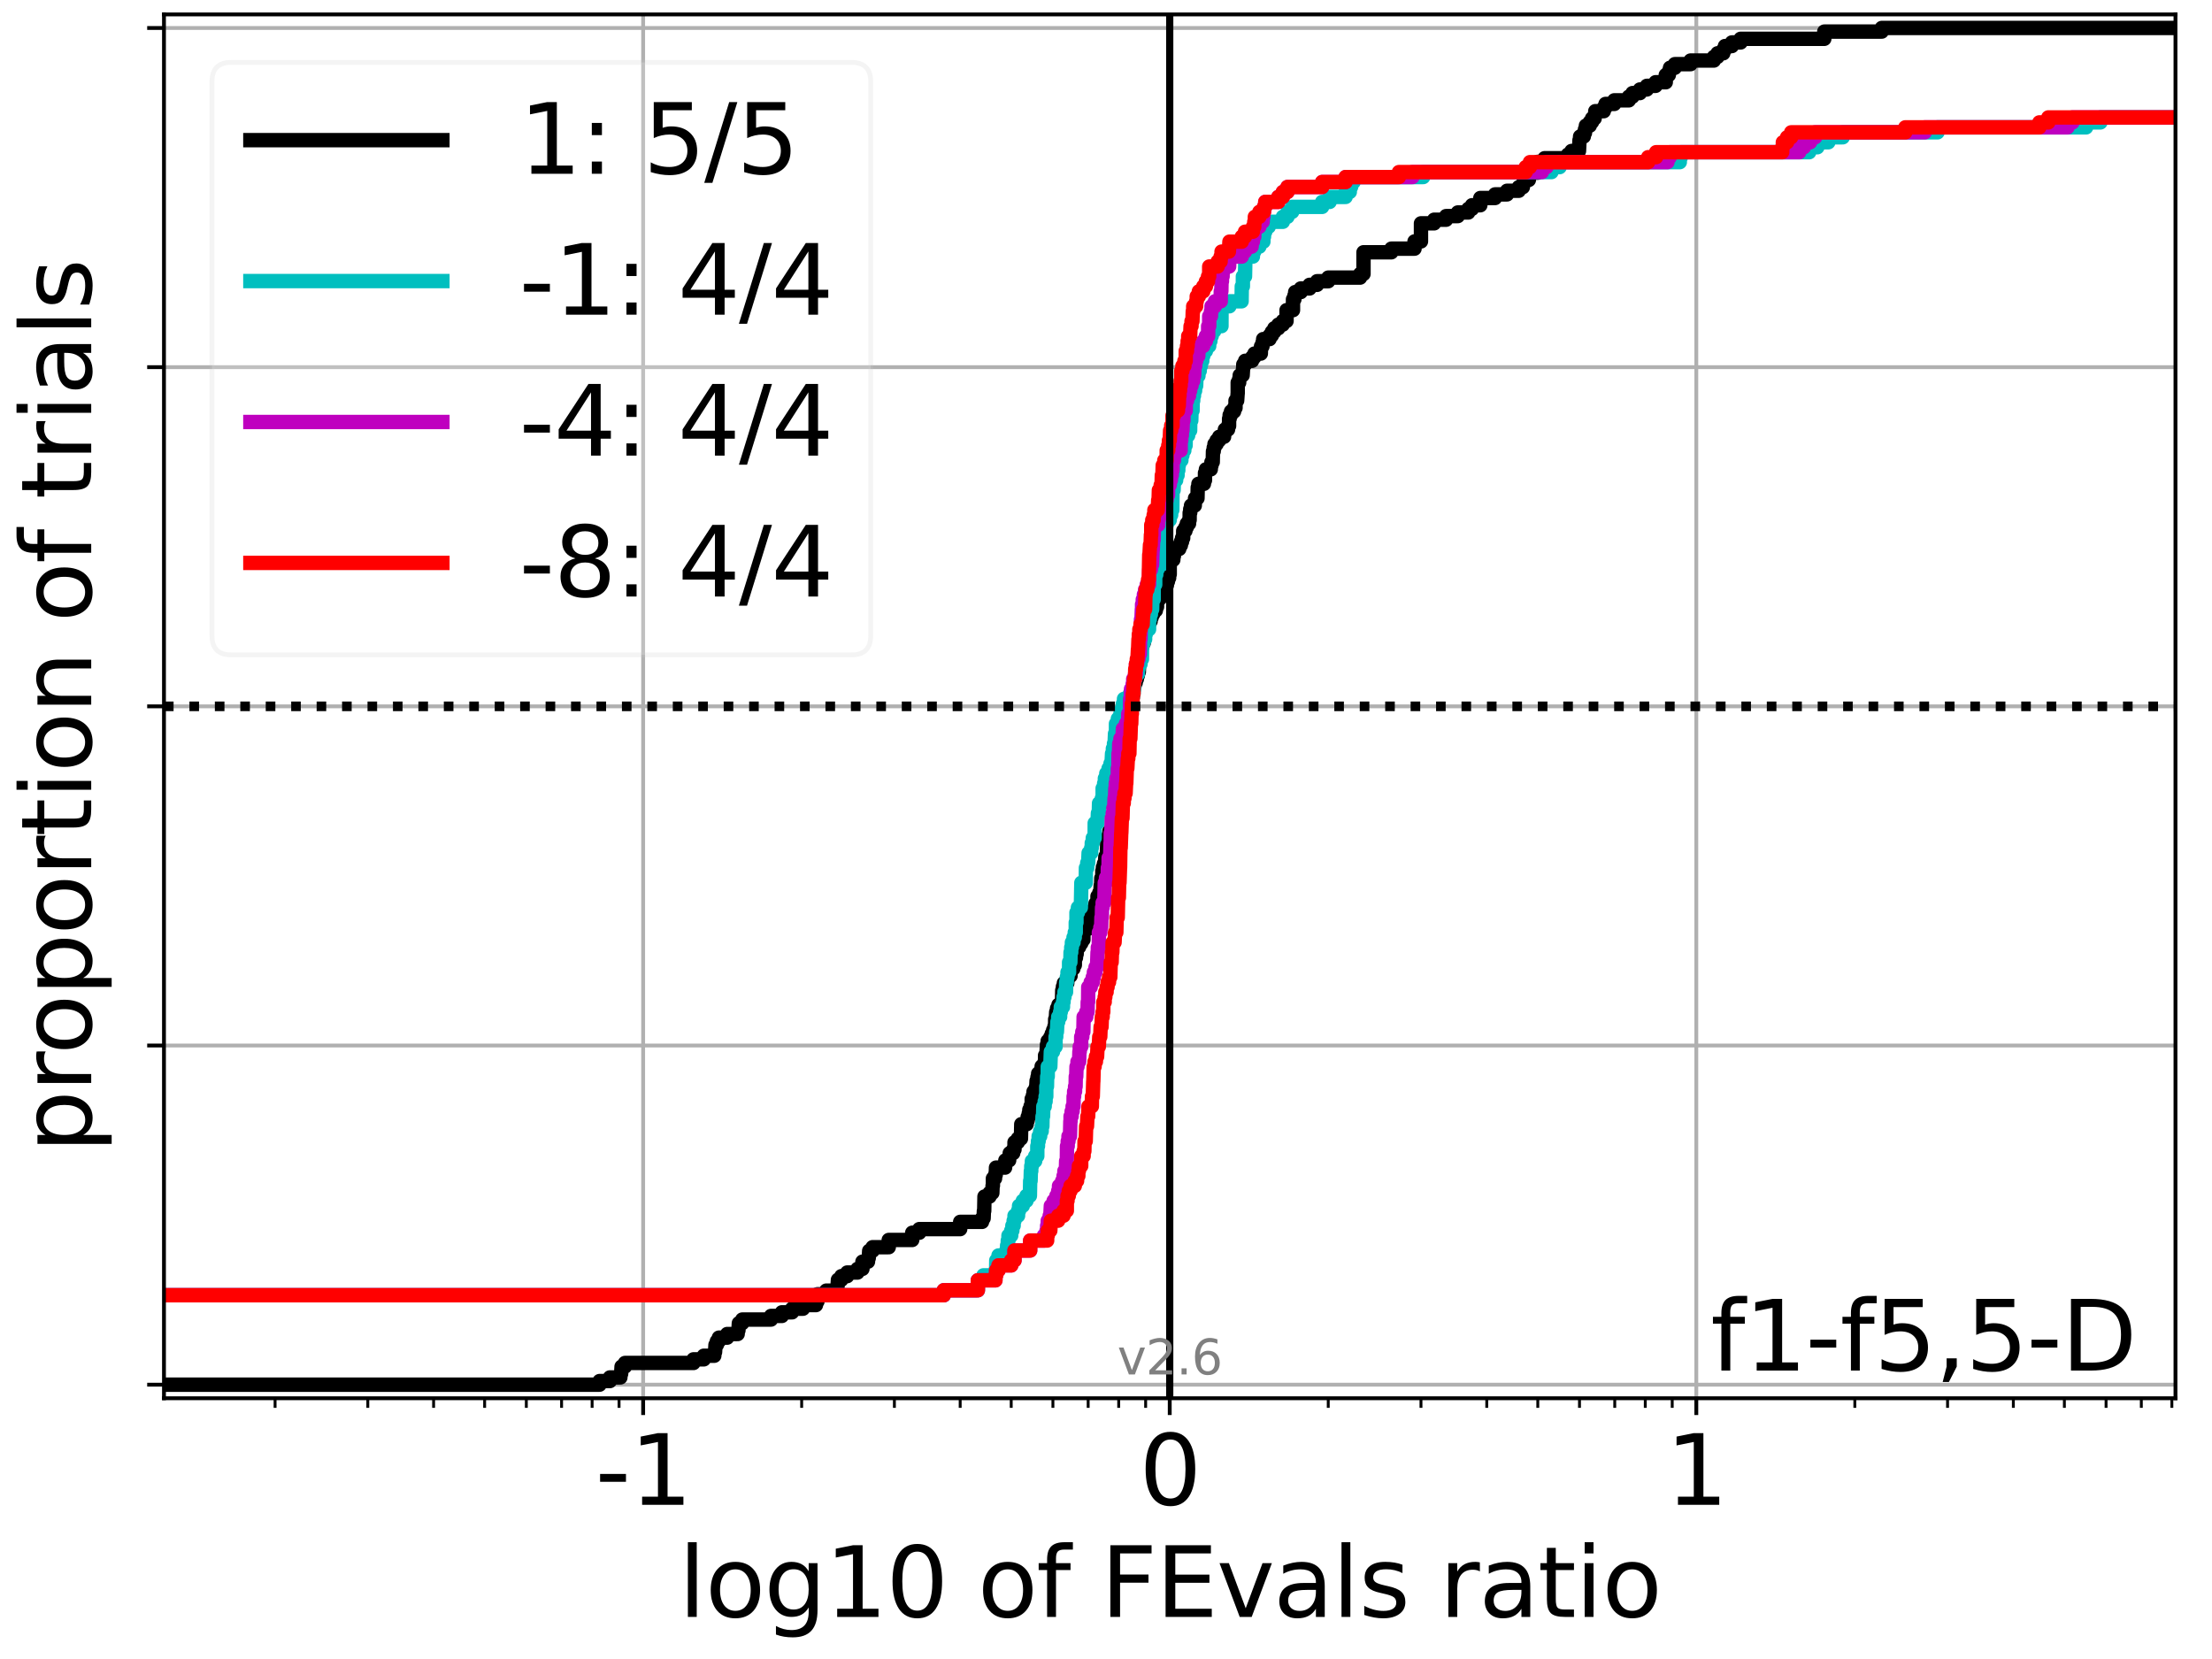 <?xml version="1.0" encoding="utf-8" standalone="no"?>
<!DOCTYPE svg PUBLIC "-//W3C//DTD SVG 1.1//EN"
  "http://www.w3.org/Graphics/SVG/1.1/DTD/svg11.dtd">
<svg xmlns:xlink="http://www.w3.org/1999/xlink" width="460.8pt" height="345.6pt" viewBox="0 0 460.8 345.6" xmlns="http://www.w3.org/2000/svg" version="1.1">
 <defs>
  <style type="text/css">*{stroke-linejoin: round; stroke-linecap: butt}</style>
 </defs>
 <g id="figure_1">
  <g id="patch_1">
   <path d="M 0 345.6 
L 460.8 345.6 
L 460.8 0 
L 0 0 
z
" style="fill: #ffffff"/>
  </g>
  <g id="axes_1">
   <g id="patch_2">
    <path d="M 34.16 291.28 
L 453.192 291.28 
L 453.192 3 
L 34.16 3 
z
" style="fill: #ffffff"/>
   </g>
   <g id="matplotlib.axis_1">
    <g id="xtick_1">
     <g id="line2d_1">
      <path d="M 133.979 291.28 
L 133.979 3 
" clip-path="url(#pa57922fd9a)" style="fill: none; stroke: #b0b0b0; stroke-width: 0.8; stroke-linecap: square"/>
     </g>
     <g id="line2d_2">
      <defs>
       <path id="m5c3ef57d3b" d="M 0 0 
L 0 3.5 
" style="stroke: #000000; stroke-width: 0.8"/>
      </defs>
      <g>
       <use xlink:href="#m5c3ef57d3b" x="133.979" y="291.28" style="stroke: #000000; stroke-width: 0.8"/>
      </g>
     </g>
     <g id="text_1">
      <!-- -1 -->
      <g transform="translate(124.009 313.477)scale(0.2 -0.2)">
       <defs>
        <path id="DejaVuSans-2d" d="M 313 2009 
L 1997 2009 
L 1997 1497 
L 313 1497 
L 313 2009 
z
" transform="scale(0.016)"/>
        <path id="DejaVuSans-31" d="M 794 531 
L 1825 531 
L 1825 4091 
L 703 3866 
L 703 4441 
L 1819 4666 
L 2450 4666 
L 2450 531 
L 3481 531 
L 3481 0 
L 794 0 
L 794 531 
z
" transform="scale(0.016)"/>
       </defs>
       <use xlink:href="#DejaVuSans-2d"/>
       <use xlink:href="#DejaVuSans-31" x="36.084"/>
      </g>
     </g>
    </g>
    <g id="xtick_2">
     <g id="line2d_3">
      <path d="M 243.676 291.28 
L 243.676 3 
" clip-path="url(#pa57922fd9a)" style="fill: none; stroke: #b0b0b0; stroke-width: 0.8; stroke-linecap: square"/>
     </g>
     <g id="line2d_4">
      <g>
       <use xlink:href="#m5c3ef57d3b" x="243.676" y="291.28" style="stroke: #000000; stroke-width: 0.8"/>
      </g>
     </g>
     <g id="text_2">
      <!-- 0 -->
      <g transform="translate(237.314 313.477)scale(0.2 -0.2)">
       <defs>
        <path id="DejaVuSans-30" d="M 2034 4250 
Q 1547 4250 1301 3770 
Q 1056 3291 1056 2328 
Q 1056 1369 1301 889 
Q 1547 409 2034 409 
Q 2525 409 2770 889 
Q 3016 1369 3016 2328 
Q 3016 3291 2770 3770 
Q 2525 4250 2034 4250 
z
M 2034 4750 
Q 2819 4750 3233 4129 
Q 3647 3509 3647 2328 
Q 3647 1150 3233 529 
Q 2819 -91 2034 -91 
Q 1250 -91 836 529 
Q 422 1150 422 2328 
Q 422 3509 836 4129 
Q 1250 4750 2034 4750 
z
" transform="scale(0.016)"/>
       </defs>
       <use xlink:href="#DejaVuSans-30"/>
      </g>
     </g>
    </g>
    <g id="xtick_3">
     <g id="line2d_5">
      <path d="M 353.373 291.28 
L 353.373 3 
" clip-path="url(#pa57922fd9a)" style="fill: none; stroke: #b0b0b0; stroke-width: 0.8; stroke-linecap: square"/>
     </g>
     <g id="line2d_6">
      <g>
       <use xlink:href="#m5c3ef57d3b" x="353.373" y="291.28" style="stroke: #000000; stroke-width: 0.8"/>
      </g>
     </g>
     <g id="text_3">
      <!-- 1 -->
      <g transform="translate(347.01 313.477)scale(0.2 -0.2)">
       <use xlink:href="#DejaVuSans-31"/>
      </g>
     </g>
    </g>
    <g id="xtick_4">
     <g id="line2d_7">
      <defs>
       <path id="maccc65f32f" d="M 0 0 
L 0 2 
" style="stroke: #000000; stroke-width: 0.6"/>
      </defs>
      <g>
       <use xlink:href="#maccc65f32f" x="57.304" y="291.28" style="stroke: #000000; stroke-width: 0.6"/>
      </g>
     </g>
    </g>
    <g id="xtick_5">
     <g id="line2d_8">
      <g>
       <use xlink:href="#maccc65f32f" x="76.621" y="291.28" style="stroke: #000000; stroke-width: 0.6"/>
      </g>
     </g>
    </g>
    <g id="xtick_6">
     <g id="line2d_9">
      <g>
       <use xlink:href="#maccc65f32f" x="90.327" y="291.28" style="stroke: #000000; stroke-width: 0.6"/>
      </g>
     </g>
    </g>
    <g id="xtick_7">
     <g id="line2d_10">
      <g>
       <use xlink:href="#maccc65f32f" x="100.957" y="291.28" style="stroke: #000000; stroke-width: 0.6"/>
      </g>
     </g>
    </g>
    <g id="xtick_8">
     <g id="line2d_11">
      <g>
       <use xlink:href="#maccc65f32f" x="109.643" y="291.28" style="stroke: #000000; stroke-width: 0.6"/>
      </g>
     </g>
    </g>
    <g id="xtick_9">
     <g id="line2d_12">
      <g>
       <use xlink:href="#maccc65f32f" x="116.987" y="291.28" style="stroke: #000000; stroke-width: 0.6"/>
      </g>
     </g>
    </g>
    <g id="xtick_10">
     <g id="line2d_13">
      <g>
       <use xlink:href="#maccc65f32f" x="123.349" y="291.28" style="stroke: #000000; stroke-width: 0.6"/>
      </g>
     </g>
    </g>
    <g id="xtick_11">
     <g id="line2d_14">
      <g>
       <use xlink:href="#maccc65f32f" x="128.96" y="291.28" style="stroke: #000000; stroke-width: 0.6"/>
      </g>
     </g>
    </g>
    <g id="xtick_12">
     <g id="line2d_15">
      <g>
       <use xlink:href="#maccc65f32f" x="167.001" y="291.28" style="stroke: #000000; stroke-width: 0.6"/>
      </g>
     </g>
    </g>
    <g id="xtick_13">
     <g id="line2d_16">
      <g>
       <use xlink:href="#maccc65f32f" x="186.318" y="291.28" style="stroke: #000000; stroke-width: 0.6"/>
      </g>
     </g>
    </g>
    <g id="xtick_14">
     <g id="line2d_17">
      <g>
       <use xlink:href="#maccc65f32f" x="200.023" y="291.28" style="stroke: #000000; stroke-width: 0.6"/>
      </g>
     </g>
    </g>
    <g id="xtick_15">
     <g id="line2d_18">
      <g>
       <use xlink:href="#maccc65f32f" x="210.654" y="291.28" style="stroke: #000000; stroke-width: 0.6"/>
      </g>
     </g>
    </g>
    <g id="xtick_16">
     <g id="line2d_19">
      <g>
       <use xlink:href="#maccc65f32f" x="219.34" y="291.28" style="stroke: #000000; stroke-width: 0.6"/>
      </g>
     </g>
    </g>
    <g id="xtick_17">
     <g id="line2d_20">
      <g>
       <use xlink:href="#maccc65f32f" x="226.684" y="291.28" style="stroke: #000000; stroke-width: 0.6"/>
      </g>
     </g>
    </g>
    <g id="xtick_18">
     <g id="line2d_21">
      <g>
       <use xlink:href="#maccc65f32f" x="233.045" y="291.28" style="stroke: #000000; stroke-width: 0.6"/>
      </g>
     </g>
    </g>
    <g id="xtick_19">
     <g id="line2d_22">
      <g>
       <use xlink:href="#maccc65f32f" x="238.657" y="291.28" style="stroke: #000000; stroke-width: 0.6"/>
      </g>
     </g>
    </g>
    <g id="xtick_20">
     <g id="line2d_23">
      <g>
       <use xlink:href="#maccc65f32f" x="276.698" y="291.28" style="stroke: #000000; stroke-width: 0.6"/>
      </g>
     </g>
    </g>
    <g id="xtick_21">
     <g id="line2d_24">
      <g>
       <use xlink:href="#maccc65f32f" x="296.015" y="291.28" style="stroke: #000000; stroke-width: 0.6"/>
      </g>
     </g>
    </g>
    <g id="xtick_22">
     <g id="line2d_25">
      <g>
       <use xlink:href="#maccc65f32f" x="309.72" y="291.28" style="stroke: #000000; stroke-width: 0.6"/>
      </g>
     </g>
    </g>
    <g id="xtick_23">
     <g id="line2d_26">
      <g>
       <use xlink:href="#maccc65f32f" x="320.351" y="291.28" style="stroke: #000000; stroke-width: 0.6"/>
      </g>
     </g>
    </g>
    <g id="xtick_24">
     <g id="line2d_27">
      <g>
       <use xlink:href="#maccc65f32f" x="329.037" y="291.28" style="stroke: #000000; stroke-width: 0.6"/>
      </g>
     </g>
    </g>
    <g id="xtick_25">
     <g id="line2d_28">
      <g>
       <use xlink:href="#maccc65f32f" x="336.381" y="291.28" style="stroke: #000000; stroke-width: 0.6"/>
      </g>
     </g>
    </g>
    <g id="xtick_26">
     <g id="line2d_29">
      <g>
       <use xlink:href="#maccc65f32f" x="342.742" y="291.28" style="stroke: #000000; stroke-width: 0.6"/>
      </g>
     </g>
    </g>
    <g id="xtick_27">
     <g id="line2d_30">
      <g>
       <use xlink:href="#maccc65f32f" x="348.353" y="291.28" style="stroke: #000000; stroke-width: 0.6"/>
      </g>
     </g>
    </g>
    <g id="xtick_28">
     <g id="line2d_31">
      <g>
       <use xlink:href="#maccc65f32f" x="386.395" y="291.28" style="stroke: #000000; stroke-width: 0.6"/>
      </g>
     </g>
    </g>
    <g id="xtick_29">
     <g id="line2d_32">
      <g>
       <use xlink:href="#maccc65f32f" x="405.711" y="291.28" style="stroke: #000000; stroke-width: 0.6"/>
      </g>
     </g>
    </g>
    <g id="xtick_30">
     <g id="line2d_33">
      <g>
       <use xlink:href="#maccc65f32f" x="419.417" y="291.28" style="stroke: #000000; stroke-width: 0.6"/>
      </g>
     </g>
    </g>
    <g id="xtick_31">
     <g id="line2d_34">
      <g>
       <use xlink:href="#maccc65f32f" x="430.048" y="291.28" style="stroke: #000000; stroke-width: 0.6"/>
      </g>
     </g>
    </g>
    <g id="xtick_32">
     <g id="line2d_35">
      <g>
       <use xlink:href="#maccc65f32f" x="438.733" y="291.28" style="stroke: #000000; stroke-width: 0.6"/>
      </g>
     </g>
    </g>
    <g id="xtick_33">
     <g id="line2d_36">
      <g>
       <use xlink:href="#maccc65f32f" x="446.077" y="291.28" style="stroke: #000000; stroke-width: 0.6"/>
      </g>
     </g>
    </g>
    <g id="xtick_34">
     <g id="line2d_37">
      <g>
       <use xlink:href="#maccc65f32f" x="452.439" y="291.28" style="stroke: #000000; stroke-width: 0.6"/>
      </g>
     </g>
    </g>
    <g id="text_4">
     <!-- log10 of FEvals ratio -->
     <g transform="translate(141.371 336.833)scale(0.2 -0.2)">
      <defs>
       <path id="DejaVuSans-6c" d="M 603 4863 
L 1178 4863 
L 1178 0 
L 603 0 
L 603 4863 
z
" transform="scale(0.016)"/>
       <path id="DejaVuSans-6f" d="M 1959 3097 
Q 1497 3097 1228 2736 
Q 959 2375 959 1747 
Q 959 1119 1226 758 
Q 1494 397 1959 397 
Q 2419 397 2687 759 
Q 2956 1122 2956 1747 
Q 2956 2369 2687 2733 
Q 2419 3097 1959 3097 
z
M 1959 3584 
Q 2709 3584 3137 3096 
Q 3566 2609 3566 1747 
Q 3566 888 3137 398 
Q 2709 -91 1959 -91 
Q 1206 -91 779 398 
Q 353 888 353 1747 
Q 353 2609 779 3096 
Q 1206 3584 1959 3584 
z
" transform="scale(0.016)"/>
       <path id="DejaVuSans-67" d="M 2906 1791 
Q 2906 2416 2648 2759 
Q 2391 3103 1925 3103 
Q 1463 3103 1205 2759 
Q 947 2416 947 1791 
Q 947 1169 1205 825 
Q 1463 481 1925 481 
Q 2391 481 2648 825 
Q 2906 1169 2906 1791 
z
M 3481 434 
Q 3481 -459 3084 -895 
Q 2688 -1331 1869 -1331 
Q 1566 -1331 1297 -1286 
Q 1028 -1241 775 -1147 
L 775 -588 
Q 1028 -725 1275 -790 
Q 1522 -856 1778 -856 
Q 2344 -856 2625 -561 
Q 2906 -266 2906 331 
L 2906 616 
Q 2728 306 2450 153 
Q 2172 0 1784 0 
Q 1141 0 747 490 
Q 353 981 353 1791 
Q 353 2603 747 3093 
Q 1141 3584 1784 3584 
Q 2172 3584 2450 3431 
Q 2728 3278 2906 2969 
L 2906 3500 
L 3481 3500 
L 3481 434 
z
" transform="scale(0.016)"/>
       <path id="DejaVuSans-20" transform="scale(0.016)"/>
       <path id="DejaVuSans-66" d="M 2375 4863 
L 2375 4384 
L 1825 4384 
Q 1516 4384 1395 4259 
Q 1275 4134 1275 3809 
L 1275 3500 
L 2222 3500 
L 2222 3053 
L 1275 3053 
L 1275 0 
L 697 0 
L 697 3053 
L 147 3053 
L 147 3500 
L 697 3500 
L 697 3744 
Q 697 4328 969 4595 
Q 1241 4863 1831 4863 
L 2375 4863 
z
" transform="scale(0.016)"/>
       <path id="DejaVuSans-46" d="M 628 4666 
L 3309 4666 
L 3309 4134 
L 1259 4134 
L 1259 2759 
L 3109 2759 
L 3109 2228 
L 1259 2228 
L 1259 0 
L 628 0 
L 628 4666 
z
" transform="scale(0.016)"/>
       <path id="DejaVuSans-45" d="M 628 4666 
L 3578 4666 
L 3578 4134 
L 1259 4134 
L 1259 2753 
L 3481 2753 
L 3481 2222 
L 1259 2222 
L 1259 531 
L 3634 531 
L 3634 0 
L 628 0 
L 628 4666 
z
" transform="scale(0.016)"/>
       <path id="DejaVuSans-76" d="M 191 3500 
L 800 3500 
L 1894 563 
L 2988 3500 
L 3597 3500 
L 2284 0 
L 1503 0 
L 191 3500 
z
" transform="scale(0.016)"/>
       <path id="DejaVuSans-61" d="M 2194 1759 
Q 1497 1759 1228 1600 
Q 959 1441 959 1056 
Q 959 750 1161 570 
Q 1363 391 1709 391 
Q 2188 391 2477 730 
Q 2766 1069 2766 1631 
L 2766 1759 
L 2194 1759 
z
M 3341 1997 
L 3341 0 
L 2766 0 
L 2766 531 
Q 2569 213 2275 61 
Q 1981 -91 1556 -91 
Q 1019 -91 701 211 
Q 384 513 384 1019 
Q 384 1609 779 1909 
Q 1175 2209 1959 2209 
L 2766 2209 
L 2766 2266 
Q 2766 2663 2505 2880 
Q 2244 3097 1772 3097 
Q 1472 3097 1187 3025 
Q 903 2953 641 2809 
L 641 3341 
Q 956 3463 1253 3523 
Q 1550 3584 1831 3584 
Q 2591 3584 2966 3190 
Q 3341 2797 3341 1997 
z
" transform="scale(0.016)"/>
       <path id="DejaVuSans-73" d="M 2834 3397 
L 2834 2853 
Q 2591 2978 2328 3040 
Q 2066 3103 1784 3103 
Q 1356 3103 1142 2972 
Q 928 2841 928 2578 
Q 928 2378 1081 2264 
Q 1234 2150 1697 2047 
L 1894 2003 
Q 2506 1872 2764 1633 
Q 3022 1394 3022 966 
Q 3022 478 2636 193 
Q 2250 -91 1575 -91 
Q 1294 -91 989 -36 
Q 684 19 347 128 
L 347 722 
Q 666 556 975 473 
Q 1284 391 1588 391 
Q 1994 391 2212 530 
Q 2431 669 2431 922 
Q 2431 1156 2273 1281 
Q 2116 1406 1581 1522 
L 1381 1569 
Q 847 1681 609 1914 
Q 372 2147 372 2553 
Q 372 3047 722 3315 
Q 1072 3584 1716 3584 
Q 2034 3584 2315 3537 
Q 2597 3491 2834 3397 
z
" transform="scale(0.016)"/>
       <path id="DejaVuSans-72" d="M 2631 2963 
Q 2534 3019 2420 3045 
Q 2306 3072 2169 3072 
Q 1681 3072 1420 2755 
Q 1159 2438 1159 1844 
L 1159 0 
L 581 0 
L 581 3500 
L 1159 3500 
L 1159 2956 
Q 1341 3275 1631 3429 
Q 1922 3584 2338 3584 
Q 2397 3584 2469 3576 
Q 2541 3569 2628 3553 
L 2631 2963 
z
" transform="scale(0.016)"/>
       <path id="DejaVuSans-74" d="M 1172 4494 
L 1172 3500 
L 2356 3500 
L 2356 3053 
L 1172 3053 
L 1172 1153 
Q 1172 725 1289 603 
Q 1406 481 1766 481 
L 2356 481 
L 2356 0 
L 1766 0 
Q 1100 0 847 248 
Q 594 497 594 1153 
L 594 3053 
L 172 3053 
L 172 3500 
L 594 3500 
L 594 4494 
L 1172 4494 
z
" transform="scale(0.016)"/>
       <path id="DejaVuSans-69" d="M 603 3500 
L 1178 3500 
L 1178 0 
L 603 0 
L 603 3500 
z
M 603 4863 
L 1178 4863 
L 1178 4134 
L 603 4134 
L 603 4863 
z
" transform="scale(0.016)"/>
      </defs>
      <use xlink:href="#DejaVuSans-6c"/>
      <use xlink:href="#DejaVuSans-6f" x="27.783"/>
      <use xlink:href="#DejaVuSans-67" x="88.965"/>
      <use xlink:href="#DejaVuSans-31" x="152.441"/>
      <use xlink:href="#DejaVuSans-30" x="216.064"/>
      <use xlink:href="#DejaVuSans-20" x="279.688"/>
      <use xlink:href="#DejaVuSans-6f" x="311.475"/>
      <use xlink:href="#DejaVuSans-66" x="372.656"/>
      <use xlink:href="#DejaVuSans-20" x="407.861"/>
      <use xlink:href="#DejaVuSans-46" x="439.648"/>
      <use xlink:href="#DejaVuSans-45" x="497.168"/>
      <use xlink:href="#DejaVuSans-76" x="560.352"/>
      <use xlink:href="#DejaVuSans-61" x="619.531"/>
      <use xlink:href="#DejaVuSans-6c" x="680.811"/>
      <use xlink:href="#DejaVuSans-73" x="708.594"/>
      <use xlink:href="#DejaVuSans-20" x="760.693"/>
      <use xlink:href="#DejaVuSans-72" x="792.48"/>
      <use xlink:href="#DejaVuSans-61" x="833.594"/>
      <use xlink:href="#DejaVuSans-74" x="894.873"/>
      <use xlink:href="#DejaVuSans-69" x="934.082"/>
      <use xlink:href="#DejaVuSans-6f" x="961.865"/>
     </g>
    </g>
   </g>
   <g id="matplotlib.axis_2">
    <g id="ytick_1">
     <g id="line2d_38">
      <path d="M 34.16 288.454 
L 453.192 288.454 
" clip-path="url(#pa57922fd9a)" style="fill: none; stroke: #b0b0b0; stroke-width: 0.8; stroke-linecap: square"/>
     </g>
     <g id="line2d_39">
      <defs>
       <path id="mcdce9d6557" d="M 0 0 
L -3.5 0 
" style="stroke: #000000; stroke-width: 0.8"/>
      </defs>
      <g>
       <use xlink:href="#mcdce9d6557" x="34.16" y="288.454" style="stroke: #000000; stroke-width: 0.8"/>
      </g>
     </g>
    </g>
    <g id="ytick_2">
     <g id="line2d_40">
      <path d="M 34.16 217.797 
L 453.192 217.797 
" clip-path="url(#pa57922fd9a)" style="fill: none; stroke: #b0b0b0; stroke-width: 0.8; stroke-linecap: square"/>
     </g>
     <g id="line2d_41">
      <g>
       <use xlink:href="#mcdce9d6557" x="34.16" y="217.797" style="stroke: #000000; stroke-width: 0.8"/>
      </g>
     </g>
    </g>
    <g id="ytick_3">
     <g id="line2d_42">
      <path d="M 34.16 147.14 
L 453.192 147.14 
" clip-path="url(#pa57922fd9a)" style="fill: none; stroke: #b0b0b0; stroke-width: 0.8; stroke-linecap: square"/>
     </g>
     <g id="line2d_43">
      <g>
       <use xlink:href="#mcdce9d6557" x="34.16" y="147.14" style="stroke: #000000; stroke-width: 0.8"/>
      </g>
     </g>
    </g>
    <g id="ytick_4">
     <g id="line2d_44">
      <path d="M 34.16 76.483 
L 453.192 76.483 
" clip-path="url(#pa57922fd9a)" style="fill: none; stroke: #b0b0b0; stroke-width: 0.8; stroke-linecap: square"/>
     </g>
     <g id="line2d_45">
      <g>
       <use xlink:href="#mcdce9d6557" x="34.16" y="76.483" style="stroke: #000000; stroke-width: 0.8"/>
      </g>
     </g>
    </g>
    <g id="ytick_5">
     <g id="line2d_46">
      <path d="M 34.16 5.826 
L 453.192 5.826 
" clip-path="url(#pa57922fd9a)" style="fill: none; stroke: #b0b0b0; stroke-width: 0.8; stroke-linecap: square"/>
     </g>
     <g id="line2d_47">
      <g>
       <use xlink:href="#mcdce9d6557" x="34.16" y="5.826" style="stroke: #000000; stroke-width: 0.8"/>
      </g>
     </g>
    </g>
    <g id="text_5">
     <!-- proportion of trials -->
     <g transform="translate(19.001 240.146)rotate(-90)scale(0.2 -0.2)">
      <defs>
       <path id="DejaVuSans-70" d="M 1159 525 
L 1159 -1331 
L 581 -1331 
L 581 3500 
L 1159 3500 
L 1159 2969 
Q 1341 3281 1617 3432 
Q 1894 3584 2278 3584 
Q 2916 3584 3314 3078 
Q 3713 2572 3713 1747 
Q 3713 922 3314 415 
Q 2916 -91 2278 -91 
Q 1894 -91 1617 61 
Q 1341 213 1159 525 
z
M 3116 1747 
Q 3116 2381 2855 2742 
Q 2594 3103 2138 3103 
Q 1681 3103 1420 2742 
Q 1159 2381 1159 1747 
Q 1159 1113 1420 752 
Q 1681 391 2138 391 
Q 2594 391 2855 752 
Q 3116 1113 3116 1747 
z
" transform="scale(0.016)"/>
       <path id="DejaVuSans-6e" d="M 3513 2113 
L 3513 0 
L 2938 0 
L 2938 2094 
Q 2938 2591 2744 2837 
Q 2550 3084 2163 3084 
Q 1697 3084 1428 2787 
Q 1159 2491 1159 1978 
L 1159 0 
L 581 0 
L 581 3500 
L 1159 3500 
L 1159 2956 
Q 1366 3272 1645 3428 
Q 1925 3584 2291 3584 
Q 2894 3584 3203 3211 
Q 3513 2838 3513 2113 
z
" transform="scale(0.016)"/>
      </defs>
      <use xlink:href="#DejaVuSans-70"/>
      <use xlink:href="#DejaVuSans-72" x="63.477"/>
      <use xlink:href="#DejaVuSans-6f" x="102.34"/>
      <use xlink:href="#DejaVuSans-70" x="163.521"/>
      <use xlink:href="#DejaVuSans-6f" x="226.998"/>
      <use xlink:href="#DejaVuSans-72" x="288.18"/>
      <use xlink:href="#DejaVuSans-74" x="329.293"/>
      <use xlink:href="#DejaVuSans-69" x="368.502"/>
      <use xlink:href="#DejaVuSans-6f" x="396.285"/>
      <use xlink:href="#DejaVuSans-6e" x="457.467"/>
      <use xlink:href="#DejaVuSans-20" x="520.846"/>
      <use xlink:href="#DejaVuSans-6f" x="552.633"/>
      <use xlink:href="#DejaVuSans-66" x="613.814"/>
      <use xlink:href="#DejaVuSans-20" x="649.02"/>
      <use xlink:href="#DejaVuSans-74" x="680.807"/>
      <use xlink:href="#DejaVuSans-72" x="720.016"/>
      <use xlink:href="#DejaVuSans-69" x="761.129"/>
      <use xlink:href="#DejaVuSans-61" x="788.912"/>
      <use xlink:href="#DejaVuSans-6c" x="850.191"/>
      <use xlink:href="#DejaVuSans-73" x="877.975"/>
     </g>
    </g>
   </g>
   <g id="line2d_48">
    <path d="M 34.16 288.454 
L 124.9 288.454 
L 124.9 287.7 
L 127.051 287.7 
L 127.051 286.946 
L 129.235 286.946 
L 129.235 286.193 
L 129.393 286.193 
L 129.484 284.685 
L 130.193 284.685 
L 130.193 283.932 
L 144.465 283.932 
L 144.465 283.178 
L 146.616 283.178 
L 146.616 282.424 
L 148.8 282.424 
L 148.8 281.671 
L 148.959 281.671 
L 149.049 280.163 
L 149.336 280.163 
L 149.336 279.41 
L 149.758 279.41 
L 149.758 278.656 
L 151.486 278.656 
L 151.486 277.902 
L 153.671 277.902 
L 153.671 277.149 
L 153.829 277.149 
L 153.92 275.641 
L 154.629 275.641 
L 154.629 274.888 
L 160.609 274.888 
L 160.609 274.134 
L 162.881 274.134 
L 162.881 273.38 
L 165.002 273.38 
L 165.002 272.627 
L 167.274 272.627 
L 167.274 271.873 
L 169.978 271.873 
L 169.978 271.119 
L 170.288 271.119 
L 170.288 269.612 
L 172.128 269.612 
L 172.128 268.858 
L 174.313 268.858 
L 174.313 268.105 
L 174.471 268.105 
L 174.562 266.597 
L 175.271 266.597 
L 175.271 265.844 
L 176.484 265.844 
L 176.484 265.09 
L 178.635 265.09 
L 178.635 264.336 
L 179.66 264.336 
L 179.66 262.829 
L 180.819 262.829 
L 180.819 262.075 
L 180.978 262.075 
L 181.068 260.568 
L 181.777 260.568 
L 181.777 259.814 
L 185.142 259.814 
L 185.142 258.307 
L 190.032 258.307 
L 190.032 256.799 
L 191.504 256.799 
L 191.504 256.046 
L 200.023 256.046 
L 200.023 254.538 
L 204.574 254.538 
L 204.574 253.785 
L 204.906 253.785 
L 204.961 252.277 
L 205.029 252.277 
L 205.084 249.263 
L 206.136 249.263 
L 206.136 248.509 
L 206.722 248.509 
L 206.777 247.002 
L 206.841 247.002 
L 206.841 245.494 
L 207.284 245.494 
L 207.284 244.741 
L 207.43 244.741 
L 207.484 243.233 
L 209.379 243.233 
L 209.434 241.726 
L 210.224 241.726 
L 210.224 240.972 
L 210.347 240.972 
L 210.347 240.219 
L 211.069 240.219 
L 211.069 239.465 
L 211.339 239.465 
L 211.339 237.958 
L 212.04 237.958 
L 212.04 237.204 
L 212.682 237.204 
L 212.748 234.189 
L 213.879 234.189 
L 213.879 233.436 
L 214.083 233.436 
L 214.083 232.682 
L 214.308 232.682 
L 214.308 231.928 
L 214.431 231.928 
L 214.431 231.175 
L 214.697 231.175 
L 214.697 230.421 
L 214.923 230.421 
L 214.923 228.914 
L 215.182 228.914 
L 215.182 228.16 
L 215.306 228.16 
L 215.306 227.406 
L 215.728 227.406 
L 215.728 226.653 
L 215.852 226.653 
L 215.94 225.145 
L 216.124 225.145 
L 216.124 224.392 
L 216.265 224.392 
L 216.265 223.638 
L 216.832 223.638 
L 216.832 222.884 
L 216.999 222.884 
L 216.999 222.13 
L 217.545 222.13 
L 217.545 221.377 
L 217.701 221.377 
L 217.706 219.869 
L 217.977 219.869 
L 218.06 218.362 
L 218.101 218.362 
L 218.101 217.608 
L 218.252 217.608 
L 218.252 216.855 
L 218.781 216.855 
L 218.781 216.101 
L 219.102 216.101 
L 219.102 215.347 
L 219.39 215.347 
L 219.39 214.594 
L 219.656 214.594 
L 219.656 213.84 
L 219.794 213.84 
L 219.811 212.333 
L 219.934 212.333 
L 220.025 210.825 
L 220.202 210.825 
L 220.202 210.072 
L 220.501 210.072 
L 220.501 209.318 
L 221.222 209.318 
L 221.285 206.303 
L 221.427 206.303 
L 221.427 205.55 
L 221.627 205.55 
L 221.627 204.796 
L 222.335 204.796 
L 222.335 204.042 
L 222.451 204.042 
L 222.451 203.289 
L 223.017 203.289 
L 223.017 201.781 
L 223.609 201.781 
L 223.609 201.028 
L 223.908 201.028 
L 223.908 199.52 
L 224.139 199.52 
L 224.139 198.767 
L 224.285 198.767 
L 224.359 197.259 
L 224.818 197.259 
L 224.818 196.506 
L 225.25 196.506 
L 225.25 195.752 
L 225.694 195.752 
L 225.701 194.245 
L 225.818 194.245 
L 225.818 193.491 
L 226.684 193.491 
L 226.684 191.984 
L 226.849 191.984 
L 226.849 191.23 
L 227.31 191.23 
L 227.31 190.476 
L 227.511 190.476 
L 227.511 189.723 
L 228.026 189.723 
L 228.026 188.969 
L 228.218 188.969 
L 228.218 188.215 
L 228.629 188.215 
L 228.629 186.708 
L 229.01 186.708 
L 229.01 185.954 
L 229.211 185.954 
L 229.297 184.447 
L 229.379 184.447 
L 229.42 182.939 
L 229.632 182.939 
L 229.632 181.432 
L 229.753 181.432 
L 229.753 180.678 
L 229.971 180.678 
L 229.971 179.925 
L 230.168 179.925 
L 230.269 178.417 
L 230.572 178.417 
L 230.656 175.403 
L 230.715 175.403 
L 230.715 174.649 
L 230.974 174.649 
L 230.974 173.895 
L 231.113 173.895 
L 231.113 173.142 
L 231.703 173.142 
L 231.72 170.881 
L 231.82 170.881 
L 231.82 170.127 
L 231.939 170.127 
L 231.939 169.373 
L 232.408 169.373 
L 232.408 168.62 
L 232.594 168.62 
L 232.594 167.866 
L 232.774 167.866 
L 232.774 166.359 
L 233.045 166.359 
L 233.116 159.576 
L 233.218 159.576 
L 233.257 158.068 
L 233.444 158.068 
L 233.444 157.315 
L 233.77 157.315 
L 233.869 155.054 
L 234.116 155.054 
L 234.147 153.546 
L 234.544 153.546 
L 234.544 152.793 
L 234.911 152.793 
L 234.99 151.285 
L 235.065 151.285 
L 235.065 150.532 
L 235.211 150.532 
L 235.217 149.024 
L 235.34 149.024 
L 235.424 146.763 
L 235.547 146.763 
L 235.618 145.256 
L 235.993 145.256 
L 235.993 144.502 
L 236.138 144.502 
L 236.138 142.995 
L 236.332 142.995 
L 236.332 142.241 
L 236.582 142.241 
L 236.582 141.487 
L 236.816 141.487 
L 236.816 140.734 
L 237.033 140.734 
L 237.033 139.98 
L 237.24 139.98 
L 237.314 136.965 
L 237.568 136.965 
L 237.626 135.458 
L 237.741 135.458 
L 237.741 134.704 
L 237.948 134.704 
L 237.948 133.951 
L 238.259 133.951 
L 238.317 131.69 
L 238.657 131.69 
L 238.657 130.936 
L 238.955 130.936 
L 238.955 130.182 
L 239.135 130.182 
L 239.135 129.429 
L 239.69 129.429 
L 239.69 128.675 
L 239.897 128.675 
L 239.897 127.921 
L 240.231 127.921 
L 240.231 127.168 
L 240.788 127.168 
L 240.788 126.414 
L 241.029 126.414 
L 241.029 124.907 
L 241.46 124.907 
L 241.46 124.153 
L 242.496 124.153 
L 242.555 122.646 
L 242.629 122.646 
L 242.629 121.892 
L 243.088 121.892 
L 243.088 121.138 
L 243.304 121.138 
L 243.304 120.385 
L 243.552 120.385 
L 243.552 119.631 
L 243.676 119.631 
L 243.676 117.37 
L 243.826 117.37 
L 243.826 116.616 
L 244.422 116.616 
L 244.422 115.863 
L 244.546 115.863 
L 244.555 114.355 
L 245.658 114.355 
L 245.658 113.602 
L 246 113.602 
L 246 112.848 
L 246.239 112.848 
L 246.239 112.094 
L 246.479 112.094 
L 246.479 110.587 
L 246.946 110.587 
L 246.946 109.833 
L 247.238 109.833 
L 247.238 109.08 
L 247.698 109.08 
L 247.698 108.326 
L 247.821 108.326 
L 247.833 106.818 
L 247.945 106.818 
L 247.945 106.065 
L 248.111 106.065 
L 248.111 105.311 
L 248.896 105.311 
L 248.948 103.804 
L 249.458 103.804 
L 249.51 101.543 
L 249.652 101.543 
L 249.652 100.789 
L 250.8 100.789 
L 250.8 100.035 
L 251.02 100.035 
L 251.02 98.528 
L 251.214 98.528 
L 251.214 97.774 
L 252.226 97.774 
L 252.226 97.021 
L 252.362 97.021 
L 252.362 96.267 
L 252.635 96.267 
L 252.686 94.006 
L 252.841 94.006 
L 252.841 93.252 
L 253.001 93.252 
L 253.001 92.499 
L 253.444 92.499 
L 253.444 91.745 
L 253.977 91.745 
L 253.977 90.991 
L 254.996 90.991 
L 254.996 90.238 
L 255.165 90.238 
L 255.165 89.484 
L 255.819 89.484 
L 255.819 88.73 
L 256.039 88.73 
L 256.039 87.223 
L 256.158 87.223 
L 256.158 86.469 
L 256.437 86.469 
L 256.437 85.716 
L 257.08 85.716 
L 257.08 84.962 
L 257.381 84.962 
L 257.381 83.455 
L 257.72 83.455 
L 257.825 81.947 
L 257.837 81.947 
L 257.837 79.686 
L 258.144 79.686 
L 258.144 78.933 
L 258.26 78.933 
L 258.26 78.179 
L 258.868 78.179 
L 258.956 76.672 
L 258.996 76.672 
L 258.996 75.918 
L 259.389 75.918 
L 259.389 75.164 
L 260.831 75.164 
L 260.831 74.411 
L 261.321 74.411 
L 261.321 73.657 
L 262.654 73.657 
L 262.695 72.15 
L 262.993 72.15 
L 262.993 71.396 
L 263.138 71.396 
L 263.138 70.642 
L 264.468 70.642 
L 264.468 69.888 
L 264.953 69.888 
L 264.953 69.135 
L 265.463 69.135 
L 265.463 68.381 
L 266.3 68.381 
L 266.3 67.627 
L 267.225 67.627 
L 267.225 66.874 
L 268.012 66.874 
L 268.012 64.613 
L 269.354 64.613 
L 269.354 62.352 
L 269.645 62.352 
L 269.645 61.598 
L 269.81 61.598 
L 269.81 60.844 
L 270.974 60.844 
L 270.974 60.091 
L 272.807 60.091 
L 272.807 59.337 
L 274.374 59.337 
L 274.374 58.583 
L 276.698 58.583 
L 276.698 57.83 
L 283.337 57.83 
L 283.337 57.076 
L 284.042 57.076 
L 284.042 52.554 
L 289.844 52.554 
L 289.844 51.8 
L 294.673 51.8 
L 294.673 50.293 
L 296.015 50.293 
L 296.015 46.525 
L 298.753 46.525 
L 298.753 45.771 
L 301.245 45.771 
L 301.245 45.017 
L 303.689 45.017 
L 303.689 44.264 
L 305.874 44.264 
L 305.874 43.51 
L 306.645 43.51 
L 306.645 42.756 
L 308.378 42.756 
L 308.378 41.249 
L 311.447 41.249 
L 311.447 40.495 
L 313.939 40.495 
L 313.939 39.742 
L 316.382 39.742 
L 316.382 38.988 
L 317.24 38.988 
L 317.24 38.234 
L 317.487 38.234 
L 317.487 37.481 
L 318.49 37.481 
L 318.568 35.973 
L 320.351 35.973 
L 320.351 33.712 
L 321.768 33.712 
L 321.768 32.959 
L 326.622 32.959 
L 326.622 32.205 
L 327.379 32.205 
L 327.379 31.451 
L 328.931 31.451 
L 329.037 29.19 
L 329.162 29.19 
L 329.162 28.436 
L 329.933 28.436 
L 329.933 27.683 
L 330.181 27.683 
L 330.181 26.929 
L 330.373 26.929 
L 330.373 26.175 
L 331.184 26.175 
L 331.184 25.422 
L 331.654 25.422 
L 331.654 24.668 
L 332.196 24.668 
L 332.196 23.914 
L 332.324 23.914 
L 332.324 23.161 
L 334.098 23.161 
L 334.098 22.407 
L 334.462 22.407 
L 334.462 21.653 
L 336.283 21.653 
L 336.283 20.9 
L 339.315 20.9 
L 339.315 20.146 
L 340.073 20.146 
L 340.073 19.392 
L 341.625 19.392 
L 341.625 18.639 
L 343.066 18.639 
L 343.066 17.885 
L 344.889 17.885 
L 344.889 17.131 
L 347.011 17.131 
L 347.011 15.624 
L 347.649 15.624 
L 347.649 14.87 
L 347.896 14.87 
L 347.896 14.117 
L 348.899 14.117 
L 348.899 13.363 
L 352.177 13.363 
L 352.177 12.609 
L 357.031 12.609 
L 357.031 11.856 
L 357.788 11.856 
L 357.788 11.102 
L 358.984 11.102 
L 358.984 10.348 
L 359.34 10.348 
L 359.34 9.595 
L 360.782 9.595 
L 360.782 8.841 
L 362.605 8.841 
L 362.605 8.087 
L 380.033 8.087 
L 380.033 6.58 
L 392.006 6.58 
L 392.006 5.826 
L 453.192 5.826 
L 453.192 5.826 
" clip-path="url(#pa57922fd9a)" style="fill: none; stroke: #000000; stroke-width: 3; stroke-linecap: square"/>
   </g>
   <g id="line2d_49">
    <path clip-path="url(#pa57922fd9a)" style="fill: none; stroke: #000000; stroke-width: 3; stroke-linecap: square"/>
   </g>
   <g id="line2d_50">
    <path d="M 34.16 269.819 
L 196.61 269.819 
L 196.61 268.784 
L 203.701 268.784 
L 203.701 266.713 
L 204.872 266.713 
L 204.872 265.678 
L 207.367 265.678 
L 207.367 264.643 
L 207.512 264.643 
L 207.54 262.572 
L 208.007 262.572 
L 208.007 261.537 
L 209.622 261.537 
L 209.622 260.502 
L 209.797 260.502 
L 209.797 259.466 
L 209.939 259.466 
L 209.939 258.431 
L 210.081 258.431 
L 210.081 257.396 
L 210.654 257.396 
L 210.654 256.36 
L 210.895 256.36 
L 210.895 255.325 
L 211.162 255.325 
L 211.162 254.29 
L 211.339 254.29 
L 211.339 253.255 
L 212.079 253.255 
L 212.079 252.219 
L 212.29 252.219 
L 212.29 251.184 
L 213.067 251.184 
L 213.067 250.149 
L 213.83 250.149 
L 213.83 249.114 
L 214.547 249.114 
L 214.603 246.008 
L 214.689 246.008 
L 214.747 243.937 
L 214.831 243.937 
L 214.831 242.902 
L 214.962 242.902 
L 214.962 241.867 
L 215.644 241.867 
L 215.644 240.832 
L 216.087 240.832 
L 216.091 238.761 
L 216.228 238.761 
L 216.228 237.726 
L 216.371 237.726 
L 216.371 236.69 
L 216.687 236.69 
L 216.687 235.655 
L 217.004 235.655 
L 217.004 234.62 
L 217.145 234.62 
L 217.184 232.549 
L 217.288 232.549 
L 217.346 230.479 
L 217.63 230.479 
L 217.63 229.444 
L 217.817 229.444 
L 217.817 228.408 
L 217.958 228.408 
L 217.958 226.338 
L 218.101 226.338 
L 218.142 224.267 
L 218.259 224.267 
L 218.269 222.197 
L 218.799 222.197 
L 218.909 219.091 
L 219.357 219.091 
L 219.357 218.056 
L 219.887 218.056 
L 219.89 215.985 
L 220.029 215.985 
L 220.029 214.95 
L 220.171 214.95 
L 220.274 212.879 
L 220.441 212.879 
L 220.441 211.844 
L 220.841 211.844 
L 220.841 210.809 
L 220.984 210.809 
L 220.984 209.774 
L 221.437 209.774 
L 221.437 208.738 
L 221.556 208.738 
L 221.556 207.703 
L 221.743 207.703 
L 221.743 206.668 
L 222.072 206.668 
L 222.096 204.597 
L 222.242 204.597 
L 222.242 203.562 
L 222.381 203.562 
L 222.381 202.527 
L 222.708 202.527 
L 222.708 200.456 
L 222.977 200.456 
L 223.017 198.386 
L 223.157 198.386 
L 223.157 197.35 
L 223.298 197.35 
L 223.298 196.315 
L 223.635 196.315 
L 223.635 195.28 
L 223.894 195.28 
L 223.894 194.245 
L 224.1 194.245 
L 224.1 192.174 
L 224.247 192.174 
L 224.247 190.104 
L 224.552 190.104 
L 224.552 189.068 
L 225.164 189.068 
L 225.264 183.892 
L 226.181 183.892 
L 226.217 180.786 
L 226.493 180.786 
L 226.493 179.751 
L 226.684 179.751 
L 226.777 177.68 
L 227.313 177.68 
L 227.313 176.645 
L 227.436 176.645 
L 227.436 175.61 
L 227.646 175.61 
L 227.646 174.575 
L 228.033 174.575 
L 228.048 171.469 
L 228.629 171.469 
L 228.718 169.398 
L 228.9 169.398 
L 228.95 167.328 
L 229.539 167.328 
L 229.539 166.292 
L 229.701 166.292 
L 229.701 164.222 
L 230.014 164.222 
L 230.014 163.187 
L 230.166 163.187 
L 230.166 162.151 
L 230.461 162.151 
L 230.461 161.116 
L 230.937 161.116 
L 230.937 160.081 
L 231.344 160.081 
L 231.344 159.046 
L 231.554 159.046 
L 231.66 156.975 
L 231.833 156.975 
L 231.833 155.94 
L 232.062 155.94 
L 232.062 154.904 
L 232.187 154.904 
L 232.279 152.834 
L 232.471 152.834 
L 232.476 150.763 
L 232.872 150.763 
L 232.872 149.728 
L 233.393 149.728 
L 233.393 148.693 
L 233.693 148.693 
L 233.693 147.658 
L 233.919 147.658 
L 233.919 146.622 
L 234.151 146.622 
L 234.151 145.587 
L 235.354 145.587 
L 235.354 144.552 
L 235.875 144.552 
L 235.875 143.517 
L 236.256 143.517 
L 236.277 141.446 
L 236.523 141.446 
L 236.523 140.411 
L 237.052 140.411 
L 237.052 139.376 
L 237.169 139.376 
L 237.169 138.34 
L 237.586 138.34 
L 237.586 137.305 
L 237.887 137.305 
L 237.903 134.199 
L 238.154 134.199 
L 238.154 133.164 
L 238.548 133.164 
L 238.548 132.129 
L 238.683 132.129 
L 238.683 131.093 
L 239.37 131.093 
L 239.37 129.023 
L 239.531 129.023 
L 239.531 127.988 
L 239.758 127.988 
L 239.758 126.952 
L 240.02 126.952 
L 240.069 124.882 
L 240.331 124.882 
L 240.336 121.776 
L 240.65 121.776 
L 240.65 119.705 
L 240.865 119.705 
L 240.865 118.67 
L 241.116 118.67 
L 241.116 117.635 
L 241.974 117.635 
L 241.974 116.6 
L 242.097 116.6 
L 242.097 114.529 
L 242.364 114.529 
L 242.364 112.459 
L 242.521 112.459 
L 242.521 111.423 
L 242.893 111.423 
L 242.893 109.353 
L 243.037 109.353 
L 243.037 108.318 
L 243.676 108.318 
L 243.676 107.282 
L 243.969 107.282 
L 243.969 106.247 
L 244.214 106.247 
L 244.264 102.106 
L 244.481 102.106 
L 244.55 100.035 
L 245.011 100.035 
L 245.011 99 
L 245.31 99 
L 245.31 97.965 
L 245.463 97.965 
L 245.463 96.93 
L 245.576 96.93 
L 245.576 95.894 
L 246.106 95.894 
L 246.106 94.859 
L 246.323 94.859 
L 246.323 93.824 
L 246.715 93.824 
L 246.715 92.789 
L 246.982 92.789 
L 247.009 90.718 
L 247.511 90.718 
L 247.511 89.683 
L 247.927 89.683 
L 247.954 87.612 
L 248.163 87.612 
L 248.217 85.542 
L 248.43 85.542 
L 248.458 83.471 
L 248.567 83.471 
L 248.567 82.436 
L 248.725 82.436 
L 248.725 81.401 
L 248.959 81.401 
L 248.959 80.365 
L 249.179 80.365 
L 249.254 78.295 
L 249.657 78.295 
L 249.657 77.26 
L 249.924 77.26 
L 249.924 76.224 
L 250.161 76.224 
L 250.161 75.189 
L 250.453 75.189 
L 250.453 74.154 
L 250.66 74.154 
L 250.66 73.119 
L 251.214 73.119 
L 251.214 72.083 
L 251.899 72.083 
L 251.899 71.048 
L 252.148 71.048 
L 252.148 70.013 
L 252.415 70.013 
L 252.415 68.977 
L 252.945 68.977 
L 252.945 67.942 
L 254.453 67.942 
L 254.468 63.801 
L 256.111 63.801 
L 256.111 62.766 
L 258.647 62.766 
L 258.687 59.66 
L 258.914 59.66 
L 258.914 57.59 
L 259.358 57.59 
L 259.443 53.448 
L 261.001 53.448 
L 261.001 52.413 
L 261.291 52.413 
L 261.291 51.378 
L 262.353 51.378 
L 262.353 50.343 
L 263.188 50.343 
L 263.188 49.307 
L 263.316 49.307 
L 263.316 48.272 
L 263.577 48.272 
L 263.577 47.237 
L 264.298 47.237 
L 264.298 46.202 
L 267.244 46.202 
L 267.244 45.166 
L 268.206 45.166 
L 268.206 44.131 
L 269.188 44.131 
L 269.188 43.096 
L 275.428 43.096 
L 275.428 42.061 
L 276.991 42.061 
L 276.991 41.025 
L 280.318 41.025 
L 280.318 39.99 
L 281.185 39.99 
L 281.185 38.955 
L 281.452 38.955 
L 281.452 37.92 
L 281.981 37.92 
L 281.981 36.884 
L 296.471 36.884 
L 296.471 35.849 
L 323.2 35.849 
L 323.2 34.814 
L 324.9 34.814 
L 324.9 33.778 
L 349.931 33.778 
L 349.931 32.743 
L 350.158 32.743 
L 350.158 31.708 
L 376.888 31.708 
L 376.888 30.673 
L 378.588 30.673 
L 378.588 29.637 
L 380.88 29.637 
L 380.88 28.602 
L 383.872 28.602 
L 383.872 27.567 
L 403.619 27.567 
L 403.619 26.532 
L 434.567 26.532 
L 434.567 25.496 
L 437.559 25.496 
L 437.559 24.461 
L 453.192 24.461 
L 453.192 24.461 
" clip-path="url(#pa57922fd9a)" style="fill: none; stroke: #00bfbf; stroke-width: 3; stroke-linecap: square"/>
   </g>
   <g id="line2d_51">
    <path clip-path="url(#pa57922fd9a)" style="fill: none; stroke: #00bfbf; stroke-width: 3; stroke-linecap: square"/>
   </g>
   <g id="line2d_52">
    <path d="M 34.16 269.819 
L 196.61 269.819 
L 196.61 268.784 
L 203.701 268.784 
L 203.701 266.713 
L 207.367 266.713 
L 207.367 265.678 
L 207.512 265.678 
L 207.512 264.643 
L 208.007 264.643 
L 208.007 263.607 
L 210.654 263.607 
L 210.654 262.572 
L 211.339 262.572 
L 211.339 260.502 
L 214.603 260.502 
L 214.603 258.431 
L 217.462 258.431 
L 217.462 257.396 
L 218.008 257.396 
L 218.008 256.36 
L 218.142 256.36 
L 218.142 255.325 
L 218.269 255.325 
L 218.269 254.29 
L 218.667 254.29 
L 218.667 253.255 
L 218.799 253.255 
L 218.909 251.184 
L 219.492 251.184 
L 219.492 250.149 
L 220.065 250.149 
L 220.065 249.114 
L 220.441 249.114 
L 220.441 248.078 
L 220.611 248.078 
L 220.611 247.043 
L 221.27 247.043 
L 221.27 246.008 
L 221.556 246.008 
L 221.556 244.973 
L 221.729 244.973 
L 221.729 243.937 
L 222.038 243.937 
L 222.095 241.867 
L 222.242 241.867 
L 222.275 238.761 
L 222.427 238.761 
L 222.427 237.726 
L 222.584 237.726 
L 222.584 236.69 
L 222.898 236.69 
L 222.973 233.585 
L 223.017 233.585 
L 223.017 232.549 
L 223.242 232.549 
L 223.242 231.514 
L 223.444 231.514 
L 223.444 230.479 
L 223.631 230.479 
L 223.653 228.408 
L 223.759 228.408 
L 223.759 227.373 
L 223.953 227.373 
L 223.953 226.338 
L 224.068 226.338 
L 224.102 224.267 
L 224.199 224.267 
L 224.258 222.197 
L 224.457 222.197 
L 224.457 221.161 
L 224.804 221.161 
L 224.858 219.091 
L 224.928 219.091 
L 224.928 218.056 
L 225.234 218.056 
L 225.234 215.985 
L 225.462 215.985 
L 225.462 214.95 
L 225.683 214.95 
L 225.74 211.844 
L 226.288 211.844 
L 226.288 210.809 
L 226.556 210.809 
L 226.588 208.738 
L 226.672 208.738 
L 226.7 205.632 
L 227.217 205.632 
L 227.217 204.597 
L 227.646 204.597 
L 227.646 203.562 
L 227.876 203.562 
L 227.876 202.527 
L 228.22 202.527 
L 228.22 201.491 
L 228.529 201.491 
L 228.635 198.386 
L 228.702 198.386 
L 228.702 197.35 
L 228.9 197.35 
L 228.918 194.245 
L 229.22 194.245 
L 229.22 193.209 
L 229.389 193.209 
L 229.446 191.139 
L 229.539 191.139 
L 229.576 189.068 
L 229.701 189.068 
L 229.701 188.033 
L 230.05 188.033 
L 230.144 183.892 
L 230.4 183.892 
L 230.4 182.857 
L 230.749 182.857 
L 230.78 180.786 
L 230.93 180.786 
L 230.945 178.716 
L 231.263 178.716 
L 231.344 175.61 
L 231.379 175.61 
L 231.386 173.539 
L 231.509 173.539 
L 231.606 170.433 
L 231.805 170.433 
L 231.805 169.398 
L 231.925 169.398 
L 231.925 168.363 
L 232.107 168.363 
L 232.187 166.292 
L 232.279 166.292 
L 232.351 164.222 
L 232.43 164.222 
L 232.43 163.187 
L 232.584 163.187 
L 232.584 162.151 
L 232.872 162.151 
L 232.872 160.081 
L 232.99 160.081 
L 233.013 156.975 
L 233.101 156.975 
L 233.163 154.904 
L 233.409 154.904 
L 233.409 153.869 
L 233.835 153.869 
L 233.919 151.799 
L 234.551 151.799 
L 234.551 150.763 
L 235.037 150.763 
L 235.037 148.693 
L 235.391 148.693 
L 235.433 145.587 
L 235.545 145.587 
L 235.621 143.517 
L 235.955 143.517 
L 235.955 142.481 
L 236.067 142.481 
L 236.067 141.446 
L 236.452 141.446 
L 236.452 140.411 
L 236.613 140.411 
L 236.643 138.34 
L 236.891 138.34 
L 236.891 137.305 
L 237.169 137.305 
L 237.169 136.27 
L 237.439 136.27 
L 237.48 133.164 
L 237.586 133.164 
L 237.694 129.023 
L 237.787 129.023 
L 237.87 126.952 
L 237.91 126.952 
L 237.91 125.917 
L 238.065 125.917 
L 238.065 124.882 
L 238.296 124.882 
L 238.296 123.847 
L 238.548 123.847 
L 238.548 122.811 
L 238.895 122.811 
L 238.895 121.776 
L 239.37 121.776 
L 239.415 118.67 
L 239.758 118.67 
L 239.758 117.635 
L 239.998 117.635 
L 240.108 114.529 
L 240.145 114.529 
L 240.231 112.459 
L 240.331 112.459 
L 240.397 109.353 
L 241.279 109.353 
L 241.279 108.318 
L 241.391 108.318 
L 241.391 107.282 
L 241.858 107.282 
L 241.9 105.212 
L 241.974 105.212 
L 241.974 104.176 
L 243.037 104.176 
L 243.037 103.141 
L 243.326 103.141 
L 243.326 101.071 
L 243.676 101.071 
L 243.676 100.035 
L 243.911 100.035 
L 243.911 99 
L 244.096 99 
L 244.096 97.965 
L 244.261 97.965 
L 244.261 95.894 
L 244.55 95.894 
L 244.55 94.859 
L 244.741 94.859 
L 244.741 93.824 
L 245.954 93.824 
L 245.954 91.753 
L 246.077 91.753 
L 246.077 90.718 
L 246.2 90.718 
L 246.2 89.683 
L 246.323 89.683 
L 246.399 87.612 
L 246.539 87.612 
L 246.547 85.542 
L 247.009 85.542 
L 247.009 83.471 
L 247.273 83.471 
L 247.273 82.436 
L 247.704 82.436 
L 247.704 81.401 
L 247.927 81.401 
L 247.927 80.365 
L 248.217 80.365 
L 248.217 79.33 
L 248.567 79.33 
L 248.567 78.295 
L 248.75 78.295 
L 248.843 76.224 
L 248.99 76.224 
L 248.99 75.189 
L 249.179 75.189 
L 249.179 74.154 
L 249.632 74.154 
L 249.632 73.119 
L 249.744 73.119 
L 249.744 72.083 
L 250.66 72.083 
L 250.66 71.048 
L 251.214 71.048 
L 251.214 70.013 
L 251.679 70.013 
L 251.679 67.942 
L 251.899 67.942 
L 251.899 65.872 
L 252.264 65.872 
L 252.264 64.836 
L 252.385 64.836 
L 252.385 63.801 
L 253.094 63.801 
L 253.094 62.766 
L 254.307 62.766 
L 254.307 60.695 
L 254.43 60.695 
L 254.468 58.625 
L 254.553 58.625 
L 254.553 57.59 
L 254.689 57.59 
L 254.689 56.554 
L 254.836 56.554 
L 254.836 55.519 
L 256.057 55.519 
L 256.111 53.448 
L 258.687 53.448 
L 258.687 52.413 
L 259.358 52.413 
L 259.358 51.378 
L 260.738 51.378 
L 260.738 50.343 
L 261.001 50.343 
L 261.001 49.307 
L 261.291 49.307 
L 261.291 48.272 
L 261.41 48.272 
L 261.41 47.237 
L 262.353 47.237 
L 262.353 46.202 
L 263.042 46.202 
L 263.042 45.166 
L 263.19 45.166 
L 263.19 44.131 
L 263.316 44.131 
L 263.316 43.096 
L 263.577 43.096 
L 263.577 42.061 
L 266.3 42.061 
L 266.3 41.025 
L 267.244 41.025 
L 267.244 39.99 
L 268.206 39.99 
L 268.206 38.955 
L 275.428 38.955 
L 275.428 37.92 
L 280.318 37.92 
L 280.318 36.884 
L 294.236 36.884 
L 294.236 35.849 
L 321.202 35.849 
L 321.202 34.814 
L 322.166 34.814 
L 322.166 33.778 
L 347.356 33.778 
L 347.356 32.743 
L 347.851 32.743 
L 347.851 31.708 
L 374.817 31.708 
L 374.817 30.673 
L 375.781 30.673 
L 375.781 29.637 
L 377.076 29.637 
L 377.076 28.602 
L 378.125 28.602 
L 378.125 27.567 
L 400.971 27.567 
L 400.971 26.532 
L 430.691 26.532 
L 430.691 25.496 
L 431.74 25.496 
L 431.74 24.461 
L 453.192 24.461 
L 453.192 24.461 
" clip-path="url(#pa57922fd9a)" style="fill: none; stroke: #bf00bf; stroke-width: 3; stroke-linecap: square"/>
   </g>
   <g id="line2d_53">
    <path clip-path="url(#pa57922fd9a)" style="fill: none; stroke: #bf00bf; stroke-width: 3; stroke-linecap: square"/>
   </g>
   <g id="line2d_54">
    <path d="M 34.16 269.819 
L 196.61 269.819 
L 196.61 268.784 
L 203.701 268.784 
L 203.701 266.713 
L 207.367 266.713 
L 207.367 265.678 
L 207.512 265.678 
L 207.512 264.643 
L 208.007 264.643 
L 208.007 263.607 
L 210.654 263.607 
L 210.654 262.572 
L 211.339 262.572 
L 211.339 260.502 
L 214.603 260.502 
L 214.603 258.431 
L 218.142 258.431 
L 218.142 257.396 
L 218.269 257.396 
L 218.269 256.36 
L 218.799 256.36 
L 218.909 254.29 
L 220.441 254.29 
L 220.441 253.255 
L 221.556 253.255 
L 221.556 252.219 
L 222.242 252.219 
L 222.242 250.149 
L 222.385 250.149 
L 222.385 249.114 
L 222.649 249.114 
L 222.649 248.078 
L 223.017 248.078 
L 223.017 247.043 
L 223.905 247.043 
L 223.905 246.008 
L 224.374 246.008 
L 224.374 244.973 
L 224.638 244.973 
L 224.638 243.937 
L 224.753 243.937 
L 224.753 242.902 
L 225.234 242.902 
L 225.234 240.832 
L 225.74 240.832 
L 225.74 239.796 
L 225.895 239.796 
L 225.93 237.726 
L 226.174 237.726 
L 226.266 234.62 
L 226.439 234.62 
L 226.53 232.549 
L 226.684 232.549 
L 226.743 230.479 
L 227.451 230.479 
L 227.476 228.408 
L 227.646 228.408 
L 227.74 225.303 
L 227.76 225.303 
L 227.843 222.197 
L 228.024 222.197 
L 228.024 221.161 
L 228.299 221.161 
L 228.299 220.126 
L 228.543 220.126 
L 228.635 218.056 
L 228.9 218.056 
L 228.997 215.985 
L 229.204 215.985 
L 229.281 213.915 
L 229.468 213.915 
L 229.539 211.844 
L 229.701 211.844 
L 229.701 210.809 
L 229.833 210.809 
L 229.845 208.738 
L 230.128 208.738 
L 230.128 207.703 
L 230.258 207.703 
L 230.258 206.668 
L 230.523 206.668 
L 230.523 205.632 
L 230.725 205.632 
L 230.725 204.597 
L 231.031 204.597 
L 231.031 203.562 
L 231.295 203.562 
L 231.389 200.456 
L 231.573 200.456 
L 231.633 198.386 
L 231.725 198.386 
L 231.779 196.315 
L 232.187 196.315 
L 232.279 194.245 
L 232.552 194.245 
L 232.627 191.139 
L 232.844 191.139 
L 232.935 186.998 
L 233.077 186.998 
L 233.142 183.892 
L 233.213 183.892 
L 233.317 180.786 
L 233.335 180.786 
L 233.399 176.645 
L 233.464 176.645 
L 233.575 173.539 
L 233.594 173.539 
L 233.704 170.433 
L 233.834 170.433 
L 233.919 167.328 
L 234.1 167.328 
L 234.1 166.292 
L 234.247 166.292 
L 234.247 165.257 
L 234.487 165.257 
L 234.58 163.187 
L 234.628 163.187 
L 234.734 160.081 
L 234.844 160.081 
L 234.948 158.01 
L 235.044 158.01 
L 235.044 156.975 
L 235.272 156.975 
L 235.336 153.869 
L 235.476 153.869 
L 235.582 150.763 
L 235.659 150.763 
L 235.717 148.693 
L 235.788 148.693 
L 235.788 146.622 
L 235.921 146.622 
L 235.99 144.552 
L 236.101 144.552 
L 236.161 142.481 
L 236.23 142.481 
L 236.23 141.446 
L 236.442 141.446 
L 236.49 139.376 
L 236.643 139.376 
L 236.643 138.34 
L 236.816 138.34 
L 236.816 137.305 
L 236.948 137.305 
L 237.056 135.234 
L 237.089 135.234 
L 237.169 133.164 
L 237.238 133.164 
L 237.238 132.129 
L 237.353 132.129 
L 237.353 131.093 
L 237.586 131.093 
L 237.586 130.058 
L 238.038 130.058 
L 238.116 127.988 
L 238.184 127.988 
L 238.184 126.952 
L 238.548 126.952 
L 238.61 123.847 
L 238.672 123.847 
L 238.672 122.811 
L 239.01 122.811 
L 239.01 121.776 
L 239.165 121.776 
L 239.165 120.741 
L 239.308 120.741 
L 239.405 115.564 
L 239.457 115.564 
L 239.566 113.494 
L 239.695 113.494 
L 239.758 111.423 
L 239.825 111.423 
L 239.825 109.353 
L 240.039 109.353 
L 240.039 108.318 
L 240.331 108.318 
L 240.331 107.282 
L 240.478 107.282 
L 240.478 106.247 
L 241.176 106.247 
L 241.275 104.176 
L 241.359 104.176 
L 241.416 102.106 
L 241.789 102.106 
L 241.789 101.071 
L 241.974 101.071 
L 242.029 99 
L 242.152 99 
L 242.221 96.93 
L 242.548 96.93 
L 242.548 95.894 
L 243.037 95.894 
L 243.047 93.824 
L 243.371 93.824 
L 243.371 92.789 
L 243.516 92.789 
L 243.516 91.753 
L 243.676 91.753 
L 243.756 89.683 
L 243.983 89.683 
L 243.983 88.648 
L 244.261 88.648 
L 244.261 86.577 
L 244.55 86.577 
L 244.55 85.542 
L 245.396 85.542 
L 245.396 84.506 
L 245.564 84.506 
L 245.629 82.436 
L 245.71 82.436 
L 245.71 81.401 
L 245.822 81.401 
L 245.822 80.365 
L 245.951 80.365 
L 245.951 79.33 
L 246.081 79.33 
L 246.081 77.26 
L 246.323 77.26 
L 246.323 76.224 
L 246.734 76.224 
L 246.734 75.189 
L 247.009 75.189 
L 247.009 73.119 
L 247.273 73.119 
L 247.273 72.083 
L 247.407 72.083 
L 247.407 71.048 
L 247.53 71.048 
L 247.53 70.013 
L 247.927 70.013 
L 248.02 67.942 
L 248.217 67.942 
L 248.217 66.907 
L 248.408 66.907 
L 248.477 64.836 
L 248.567 64.836 
L 248.567 63.801 
L 249.179 63.801 
L 249.179 62.766 
L 249.303 62.766 
L 249.303 61.731 
L 249.747 61.731 
L 249.747 60.695 
L 250.66 60.695 
L 250.66 59.66 
L 251.214 59.66 
L 251.214 58.625 
L 251.651 58.625 
L 251.651 57.59 
L 251.899 57.59 
L 251.899 55.519 
L 253.663 55.519 
L 253.663 54.484 
L 254.276 54.484 
L 254.276 53.448 
L 254.468 53.448 
L 254.468 52.413 
L 256.003 52.413 
L 256.111 50.343 
L 258.687 50.343 
L 258.687 49.307 
L 259.358 49.307 
L 259.358 48.272 
L 261.001 48.272 
L 261.001 47.237 
L 261.291 47.237 
L 261.291 46.202 
L 261.41 46.202 
L 261.41 45.166 
L 262.353 45.166 
L 262.353 44.131 
L 263.316 44.131 
L 263.316 43.096 
L 263.577 43.096 
L 263.577 42.061 
L 266.3 42.061 
L 266.3 41.025 
L 267.244 41.025 
L 267.244 39.99 
L 268.206 39.99 
L 268.206 38.955 
L 275.428 38.955 
L 275.428 37.92 
L 280.318 37.92 
L 280.318 36.884 
L 291.423 36.884 
L 291.423 35.849 
L 317.833 35.849 
L 317.833 34.814 
L 318.711 34.814 
L 318.711 33.778 
L 343.339 33.778 
L 343.339 32.743 
L 344.991 32.743 
L 344.991 31.708 
L 371.264 31.708 
L 371.264 30.673 
L 371.401 30.673 
L 371.401 29.637 
L 372.279 29.637 
L 372.279 28.602 
L 373.134 28.602 
L 373.134 27.567 
L 396.907 27.567 
L 396.907 26.532 
L 424.833 26.532 
L 424.833 25.496 
L 426.702 25.496 
L 426.702 24.461 
L 453.192 24.461 
L 453.192 24.461 
" clip-path="url(#pa57922fd9a)" style="fill: none; stroke: #ff0000; stroke-width: 3; stroke-linecap: square"/>
   </g>
   <g id="line2d_55">
    <path clip-path="url(#pa57922fd9a)" style="fill: none; stroke: #ff0000; stroke-width: 3; stroke-linecap: square"/>
   </g>
   <g id="line2d_56">
    <path d="M 243.676 291.28 
L 243.676 3 
" clip-path="url(#pa57922fd9a)" style="fill: none; stroke: #000000; stroke-width: 1.5; stroke-linecap: square"/>
   </g>
   <g id="line2d_57">
    <path d="M 34.16 147.14 
L 453.192 147.14 
" clip-path="url(#pa57922fd9a)" style="fill: none; stroke-dasharray: 2,3.3; stroke-dashoffset: 0; stroke: #000000; stroke-width: 2"/>
   </g>
   <g id="patch_3">
    <path d="M 34.16 291.28 
L 34.16 3 
" style="fill: none; stroke: #000000; stroke-width: 0.8; stroke-linejoin: miter; stroke-linecap: square"/>
   </g>
   <g id="patch_4">
    <path d="M 453.192 291.28 
L 453.192 3 
" style="fill: none; stroke: #000000; stroke-width: 0.8; stroke-linejoin: miter; stroke-linecap: square"/>
   </g>
   <g id="patch_5">
    <path d="M 34.16 291.28 
L 453.192 291.28 
" style="fill: none; stroke: #000000; stroke-width: 0.8; stroke-linejoin: miter; stroke-linecap: square"/>
   </g>
   <g id="patch_6">
    <path d="M 34.16 3 
L 453.192 3 
" style="fill: none; stroke: #000000; stroke-width: 0.8; stroke-linejoin: miter; stroke-linecap: square"/>
   </g>
   <g id="text_6">
    <!-- f1-f5,5-D -->
    <g transform="translate(356.368 285.514)scale(0.2 -0.2)">
     <defs>
      <path id="DejaVuSans-35" d="M 691 4666 
L 3169 4666 
L 3169 4134 
L 1269 4134 
L 1269 2991 
Q 1406 3038 1543 3061 
Q 1681 3084 1819 3084 
Q 2600 3084 3056 2656 
Q 3513 2228 3513 1497 
Q 3513 744 3044 326 
Q 2575 -91 1722 -91 
Q 1428 -91 1123 -41 
Q 819 9 494 109 
L 494 744 
Q 775 591 1075 516 
Q 1375 441 1709 441 
Q 2250 441 2565 725 
Q 2881 1009 2881 1497 
Q 2881 1984 2565 2268 
Q 2250 2553 1709 2553 
Q 1456 2553 1204 2497 
Q 953 2441 691 2322 
L 691 4666 
z
" transform="scale(0.016)"/>
      <path id="DejaVuSans-2c" d="M 750 794 
L 1409 794 
L 1409 256 
L 897 -744 
L 494 -744 
L 750 256 
L 750 794 
z
" transform="scale(0.016)"/>
      <path id="DejaVuSans-44" d="M 1259 4147 
L 1259 519 
L 2022 519 
Q 2988 519 3436 956 
Q 3884 1394 3884 2338 
Q 3884 3275 3436 3711 
Q 2988 4147 2022 4147 
L 1259 4147 
z
M 628 4666 
L 1925 4666 
Q 3281 4666 3915 4102 
Q 4550 3538 4550 2338 
Q 4550 1131 3912 565 
Q 3275 0 1925 0 
L 628 0 
L 628 4666 
z
" transform="scale(0.016)"/>
     </defs>
     <use xlink:href="#DejaVuSans-66"/>
     <use xlink:href="#DejaVuSans-31" x="35.205"/>
     <use xlink:href="#DejaVuSans-2d" x="98.828"/>
     <use xlink:href="#DejaVuSans-66" x="134.912"/>
     <use xlink:href="#DejaVuSans-35" x="170.117"/>
     <use xlink:href="#DejaVuSans-2c" x="233.74"/>
     <use xlink:href="#DejaVuSans-35" x="265.527"/>
     <use xlink:href="#DejaVuSans-2d" x="329.15"/>
     <use xlink:href="#DejaVuSans-44" x="365.234"/>
    </g>
   </g>
   <g id="text_7">
    <!-- v2.6 -->
    <g style="fill: #808080" transform="translate(232.765 286.318)scale(0.1 -0.1)">
     <defs>
      <path id="DejaVuSans-32" d="M 1228 531 
L 3431 531 
L 3431 0 
L 469 0 
L 469 531 
Q 828 903 1448 1529 
Q 2069 2156 2228 2338 
Q 2531 2678 2651 2914 
Q 2772 3150 2772 3378 
Q 2772 3750 2511 3984 
Q 2250 4219 1831 4219 
Q 1534 4219 1204 4116 
Q 875 4013 500 3803 
L 500 4441 
Q 881 4594 1212 4672 
Q 1544 4750 1819 4750 
Q 2544 4750 2975 4387 
Q 3406 4025 3406 3419 
Q 3406 3131 3298 2873 
Q 3191 2616 2906 2266 
Q 2828 2175 2409 1742 
Q 1991 1309 1228 531 
z
" transform="scale(0.016)"/>
      <path id="DejaVuSans-2e" d="M 684 794 
L 1344 794 
L 1344 0 
L 684 0 
L 684 794 
z
" transform="scale(0.016)"/>
      <path id="DejaVuSans-36" d="M 2113 2584 
Q 1688 2584 1439 2293 
Q 1191 2003 1191 1497 
Q 1191 994 1439 701 
Q 1688 409 2113 409 
Q 2538 409 2786 701 
Q 3034 994 3034 1497 
Q 3034 2003 2786 2293 
Q 2538 2584 2113 2584 
z
M 3366 4563 
L 3366 3988 
Q 3128 4100 2886 4159 
Q 2644 4219 2406 4219 
Q 1781 4219 1451 3797 
Q 1122 3375 1075 2522 
Q 1259 2794 1537 2939 
Q 1816 3084 2150 3084 
Q 2853 3084 3261 2657 
Q 3669 2231 3669 1497 
Q 3669 778 3244 343 
Q 2819 -91 2113 -91 
Q 1303 -91 875 529 
Q 447 1150 447 2328 
Q 447 3434 972 4092 
Q 1497 4750 2381 4750 
Q 2619 4750 2861 4703 
Q 3103 4656 3366 4563 
z
" transform="scale(0.016)"/>
     </defs>
     <use xlink:href="#DejaVuSans-76"/>
     <use xlink:href="#DejaVuSans-32" x="59.18"/>
     <use xlink:href="#DejaVuSans-2e" x="122.803"/>
     <use xlink:href="#DejaVuSans-36" x="154.59"/>
    </g>
   </g>
   <g id="legend_1">
    <g id="patch_7">
     <path d="M 48.16 136.425 
L 177.382 136.425 
Q 181.382 136.425 181.382 132.425 
L 181.382 17 
Q 181.382 13 177.382 13 
L 48.16 13 
Q 44.16 13 44.16 17 
L 44.16 132.425 
Q 44.16 136.425 48.16 136.425 
z
" style="fill: #ffffff; opacity: 0.2; stroke: #cccccc; stroke-linejoin: miter"/>
    </g>
    <g id="line2d_58">
     <path d="M 52.16 29.197 
L 72.16 29.197 
L 92.16 29.197 
" style="fill: none; stroke: #000000; stroke-width: 3; stroke-linecap: square"/>
    </g>
    <g id="text_8">
     <!-- 1: 5/5 -->
     <g transform="translate(108.16 36.197)scale(0.2 -0.2)">
      <defs>
       <path id="DejaVuSans-3a" d="M 750 794 
L 1409 794 
L 1409 0 
L 750 0 
L 750 794 
z
M 750 3309 
L 1409 3309 
L 1409 2516 
L 750 2516 
L 750 3309 
z
" transform="scale(0.016)"/>
       <path id="DejaVuSans-2f" d="M 1625 4666 
L 2156 4666 
L 531 -594 
L 0 -594 
L 1625 4666 
z
" transform="scale(0.016)"/>
      </defs>
      <use xlink:href="#DejaVuSans-31"/>
      <use xlink:href="#DejaVuSans-3a" x="63.623"/>
      <use xlink:href="#DejaVuSans-20" x="97.314"/>
      <use xlink:href="#DejaVuSans-35" x="129.102"/>
      <use xlink:href="#DejaVuSans-2f" x="192.725"/>
      <use xlink:href="#DejaVuSans-35" x="226.416"/>
     </g>
    </g>
    <g id="line2d_59">
     <path d="M 52.16 58.553 
L 72.16 58.553 
L 92.16 58.553 
" style="fill: none; stroke: #00bfbf; stroke-width: 3; stroke-linecap: square"/>
    </g>
    <g id="text_9">
     <!-- -1: 4/4 -->
     <g transform="translate(108.16 65.553)scale(0.2 -0.2)">
      <defs>
       <path id="DejaVuSans-34" d="M 2419 4116 
L 825 1625 
L 2419 1625 
L 2419 4116 
z
M 2253 4666 
L 3047 4666 
L 3047 1625 
L 3713 1625 
L 3713 1100 
L 3047 1100 
L 3047 0 
L 2419 0 
L 2419 1100 
L 313 1100 
L 313 1709 
L 2253 4666 
z
" transform="scale(0.016)"/>
      </defs>
      <use xlink:href="#DejaVuSans-2d"/>
      <use xlink:href="#DejaVuSans-31" x="36.084"/>
      <use xlink:href="#DejaVuSans-3a" x="99.707"/>
      <use xlink:href="#DejaVuSans-20" x="133.398"/>
      <use xlink:href="#DejaVuSans-34" x="165.186"/>
      <use xlink:href="#DejaVuSans-2f" x="228.809"/>
      <use xlink:href="#DejaVuSans-34" x="262.5"/>
     </g>
    </g>
    <g id="line2d_60">
     <path d="M 52.16 87.909 
L 72.16 87.909 
L 92.16 87.909 
" style="fill: none; stroke: #bf00bf; stroke-width: 3; stroke-linecap: square"/>
    </g>
    <g id="text_10">
     <!-- -4: 4/4 -->
     <g transform="translate(108.16 94.909)scale(0.2 -0.2)">
      <use xlink:href="#DejaVuSans-2d"/>
      <use xlink:href="#DejaVuSans-34" x="36.084"/>
      <use xlink:href="#DejaVuSans-3a" x="99.707"/>
      <use xlink:href="#DejaVuSans-20" x="133.398"/>
      <use xlink:href="#DejaVuSans-34" x="165.186"/>
      <use xlink:href="#DejaVuSans-2f" x="228.809"/>
      <use xlink:href="#DejaVuSans-34" x="262.5"/>
     </g>
    </g>
    <g id="line2d_61">
     <path d="M 52.16 117.266 
L 72.16 117.266 
L 92.16 117.266 
" style="fill: none; stroke: #ff0000; stroke-width: 3; stroke-linecap: square"/>
    </g>
    <g id="text_11">
     <!-- -8: 4/4 -->
     <g transform="translate(108.16 124.266)scale(0.2 -0.2)">
      <defs>
       <path id="DejaVuSans-38" d="M 2034 2216 
Q 1584 2216 1326 1975 
Q 1069 1734 1069 1313 
Q 1069 891 1326 650 
Q 1584 409 2034 409 
Q 2484 409 2743 651 
Q 3003 894 3003 1313 
Q 3003 1734 2745 1975 
Q 2488 2216 2034 2216 
z
M 1403 2484 
Q 997 2584 770 2862 
Q 544 3141 544 3541 
Q 544 4100 942 4425 
Q 1341 4750 2034 4750 
Q 2731 4750 3128 4425 
Q 3525 4100 3525 3541 
Q 3525 3141 3298 2862 
Q 3072 2584 2669 2484 
Q 3125 2378 3379 2068 
Q 3634 1759 3634 1313 
Q 3634 634 3220 271 
Q 2806 -91 2034 -91 
Q 1263 -91 848 271 
Q 434 634 434 1313 
Q 434 1759 690 2068 
Q 947 2378 1403 2484 
z
M 1172 3481 
Q 1172 3119 1398 2916 
Q 1625 2713 2034 2713 
Q 2441 2713 2670 2916 
Q 2900 3119 2900 3481 
Q 2900 3844 2670 4047 
Q 2441 4250 2034 4250 
Q 1625 4250 1398 4047 
Q 1172 3844 1172 3481 
z
" transform="scale(0.016)"/>
      </defs>
      <use xlink:href="#DejaVuSans-2d"/>
      <use xlink:href="#DejaVuSans-38" x="36.084"/>
      <use xlink:href="#DejaVuSans-3a" x="99.707"/>
      <use xlink:href="#DejaVuSans-20" x="133.398"/>
      <use xlink:href="#DejaVuSans-34" x="165.186"/>
      <use xlink:href="#DejaVuSans-2f" x="228.809"/>
      <use xlink:href="#DejaVuSans-34" x="262.5"/>
     </g>
    </g>
   </g>
  </g>
 </g>
 <defs>
  <clipPath id="pa57922fd9a">
   <rect x="34.16" y="3" width="419.032" height="288.28"/>
  </clipPath>
 </defs>
</svg>
